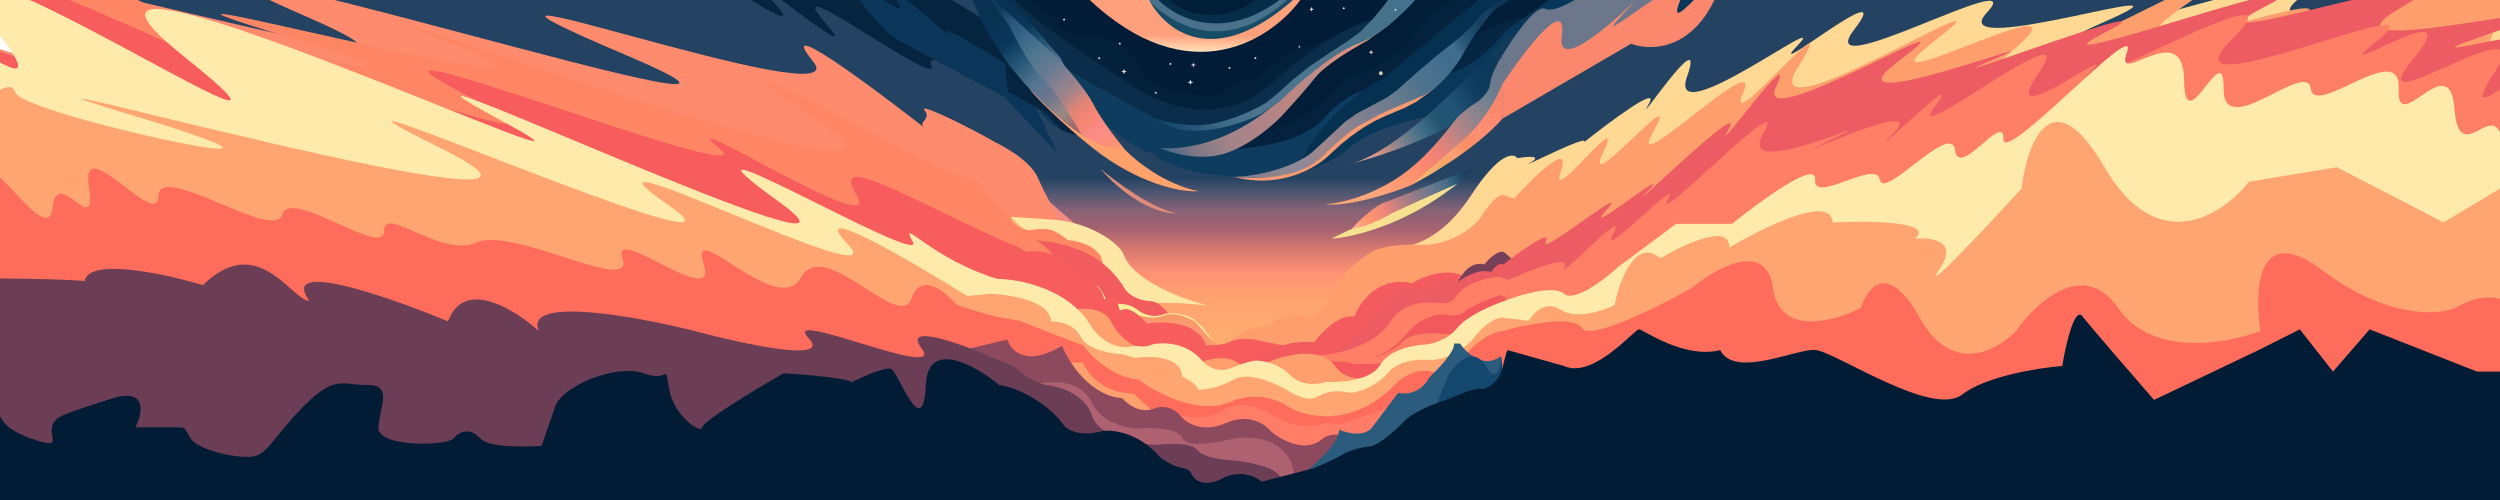 <svg width="5120" height="1024" viewBox="0 0 5120 1024" fill="none" xmlns="http://www.w3.org/2000/svg">
<g clip-path="url(#clip0_1_117)">
<path d="M2924 -48.5C2650.67 -44.833 2098.8 -39.7 2078 -48.5L2156.5 285L2863.5 345.5L2924 -48.5Z" fill="#021C37"/>
<path d="M2654 -18.5C2551.83 -18.833 2344.9 -19.3 2334.5 -18.5L2337.5 13L2432.5 90L2546 82L2648 13L2654 -18.5Z" fill="#174C66"/>
<path d="M2333.5 -22C2380.17 43 2510.5 134 2658.5 -22H2333.5Z" fill="#49718B"/>
<path d="M2363 -10C2399.5 33.768 2504.61 95.044 2633 -10H2363Z" fill="#062D4A"/>
<path d="M2577 -4.5C2546.17 22.167 2465.1 59.5 2387.5 -4.5H2577Z" fill="#001E38"/>
<path d="M2165.5 49C2151 21 2067 -20 2063.5 -23L2057 19.5L2165.5 237L2537.5 300.5L2740 95C2684 69 2604.67 130.833 2572 165C2545.2 159.4 2508.83 183.667 2494 196.5C2447.17 197.833 2349 187.8 2331 137C2313 86.2 2257.83 74.5 2232.5 75C2215 75.667 2177.1 71.4 2165.5 49Z" fill="#03213B"/>
<path d="M2605 170.5C2742 45 2825.5 36.5 2827.5 36.5L2708.5 268.5L2229 335L2031 55.5V-2.5L2071 -11C2087.8 23.8 2233.67 120.833 2304.5 165C2359 208.667 2495.4 270.9 2605 170.5Z" fill="#092D4B"/>
<path d="M2994.5 -15.5H2873L2834 45.5L2713.5 121.5L2553.5 266L2583 314.5L2883 140.5L2994.5 -15.5Z" fill="#021D38"/>
<path d="M2756 161C2668.8 257.4 2601 271.5 2578 266.5L2507 298.5L2533 332.5L2705 286.5L3038.5 13V-16C3010.33 -16 2944.3 -0.6 2905.5 61C2866.7 122.6 2789.67 153.333 2756 161Z" fill="#04223E"/>
<path d="M2493.5 305.5C2546.17 307.333 2663.6 297.1 2712 241.5C2760.29 186.022 2816.25 174.716 2838.35 175.991L2760.5 327.5L2644 431L2230.5 318L2180.5 139L2237 172L2371 245.5L2404.5 256.5L2482 259.5L2596.5 216.5L2604.5 225.5L2493.5 305.5Z" fill="#0E3C5E"/>
<path d="M3019 7.5L3043 -18L3089 -4L3046.5 24.5L2986.5 111.5L2834 212L2665 338.5C2669.8 289.7 2755.67 212.167 2798 179.5L2834 160.5L2878.5 123L2953 60.5L3019 7.5Z" fill="#053050"/>
<path d="M2130 158L2040 77L2022.5 133L2170.5 318.5L2227.5 288L2130 158Z" fill="#052440"/>
<path d="M2098 158L2022.5 104.5L2069 296.5L2204.5 354L2231.5 291C2173.9 292.2 2118.5 202.833 2098 158Z" fill="#0B3659"/>
<path d="M3031.5 36.5C3046.17 26.667 3076.3 6.7 3079.5 5.5L3099.5 12.5L3093.5 99L3004 90.5L3031.5 36.5Z" fill="#031E39"/>
<path d="M2993.5 88.5L3079 44.5L3086 68L3051.5 174L2946 168L2993.5 88.5Z" fill="#042642"/>
<path d="M2950 154C3010.4 146.4 3064.5 89.833 3084 62.5L3079 391L2597 450.5L2657 349.5L2785.5 235.5L2950 154Z" fill="#093759"/>
<path d="M2166 314L2034.5 175.5L2006.5 816L3097.5 829.5V216C3016.17 219.5 2835.7 241.6 2764.5 302C2693.3 362.4 2596.5 366.5 2557 361C2437 363 2376 330.5 2360.5 314C2332.5 314 2259 250.5 2254.5 248.5C2250.9 246.9 2230.67 266.5 2221 276.5C2170.6 281.7 2129.67 233 2115.5 208L2166 314Z" fill="url(#paint0_linear_1_117)"/>
<path d="M3075.5 3C3073.9 3.4 3071.5 14.167 3070.5 19.5L3086.5 59.5C3112.33 56.5 3167.2 51.3 3180 54.5C3196 58.5 3211.5 5 3208 -2.5C3204.5 -10 3154.5 -28.5 3151.5 -29.5C3148.5 -30.5 3077.5 2.5 3075.5 3Z" fill="#031E39"/>
<path d="M3126 35L3078.5 45L3075 56.5L3088 71.5L3126 35Z" fill="#042642"/>
<path d="M3242 -46C3238 -47.6 3133 28 3082 65L3083.5 67L3081 85.5C3208.67 84 3469.2 81.1 3478 81.5C3489 82 3521 -14.5 3521.5 -24.5C3522 -34.5 3247 -44 3242 -46Z" fill="#093759"/>
<path d="M3620 -65L3097.5 216L3085.5 292.5L3103.5 340L5350 472.5L5498 -140.5L3620 -65Z" fill="#244362"/>
<path d="M2051 -53C2036.5 -100.5 1995 -49.5 1952.5 -63.5C1371.83 -82.333 206.3 -122.8 189.5 -134C172.7 -145.2 156.5 36.333 150.5 128.5L1108 306.5L2051 373.5C2055.83 247.167 2062.6 -15 2051 -53Z" fill="#244362"/>
<path d="M2158 240.5C2066.67 186.667 1888.7 89.9 1907.5 133.5C1931 188 1584.5 -73.5 1689 45C1793.5 163.5 1460 -122.5 1576.5 -3.5C1660.61 82.416 1529.18 -5.77 1467.48 -44.32C1459.35 -43.752 1451.25 -46.573 1443.5 -54C1430.29 -66.65 1443.72 -59.165 1467.48 -44.32C1499.18 -46.538 1531.41 -100.335 1546 -133.5L1825 -77L2078 79L2158 240.5Z" fill="#052440"/>
<path d="M2651.5 -3C2480.3 149.8 2378.5 56.667 2349 -9L2228.5 -3C2436.1 194.2 2605.67 79.833 2664.5 -2L2651.5 -3Z" fill="url(#paint1_linear_1_117)"/>
<path d="M2375.5 303C2489.9 310.6 2591.17 235.833 2627.5 197.5L2689 139.5L2839 40.5L2846.5 49.5L2799 84C2772.17 98.333 2713.5 133.4 2693.5 159C2673.5 184.6 2638.83 222.667 2624 238.5C2605.83 257.667 2556.9 299.8 2506.5 315C2456.1 330.2 2398.17 313.333 2375.5 303Z" fill="url(#paint2_linear_1_117)"/>
<path d="M2781 89.5C2832.6 70.7 2887.83 13.667 2909 -12.5L2847.5 -6.5L2832.5 13.5L2810.5 40L2785 66L2758 85.5L2718 111.5L2681 136.5L2648 163L2616.5 191.5L2593.5 210C2575.33 221.333 2526.9 246 2478.5 254C2430.1 262 2376.33 247.333 2355.5 239L2395 258.5C2453.8 283.7 2544.17 252.667 2582 234L2620.5 208C2652.5 176.333 2729.4 108.3 2781 89.5Z" fill="url(#paint3_linear_1_117)"/>
<path d="M2998 108C2980 142 2948.5 172.5 2935 183.5L2932 185.5L2925.5 189.5L2915.5 196L2906.5 201L2888.5 210.5L2870.5 217.5L2821 241L2772.5 269L2736 298.5L2710 324.5C2699.33 331.5 2677.9 345.5 2677.5 345.5C2677.1 345.5 2649.33 355.833 2635.5 361L2572.5 368L2538.5 364L2528.5 362.5C2614.5 357.3 2670 326.667 2687 312L2718.5 283L2754 250L2777 233.5L2807 217.5L2842.5 198.5L2862.5 183.5C2880.9 165.9 2928.17 125.833 2949.5 108C2969 93.667 3011.1 60.5 3023.5 42.5C3035.9 24.5 3064 6 3076.5 -1L3079.5 8L3059.5 21C3046.5 35.833 3016 74 2998 108Z" fill="url(#paint4_linear_1_117)"/>
<path d="M2707.5 321C2661.1 366.6 2568.83 367.667 2528.5 362.5C2625.3 388.1 2700.17 341.167 2725.5 314.5L2748 294L2767 279L2779.5 270L2793.5 260.5L2815 248L2834 239L2858.5 228.5L2874.5 222L2900.5 208.5L2935 183.5L2915 195.5C2889.33 206.333 2835.7 229.2 2826.5 234C2817.3 238.8 2797.33 249.667 2788.5 254.5C2780.83 257.667 2753.9 275.4 2707.5 321Z" fill="#F89A6E"/>
<path d="M2253.5 345.5C2285.67 372.667 2362.1 429 2410.5 437C2386.17 438.667 2320.7 422.7 2253.5 345.5Z" fill="#E08C7A"/>
<path d="M1979.14 -78.433C1968.49 -15.313 2035.12 91.577 2069.76 137.132L2096.37 168.833L2119.19 194.193L2174.95 248.437L2226.29 290L2251 278.729L2171.79 118.112C2114.75 52.597 2000.18 -79.278 1998.15 -82.66C1996.12 -86.041 1990.55 -88.296 1988.01 -89L1979.14 -78.433Z" fill="url(#paint5_linear_1_117)"/>
<path d="M2239 213C2255 244.6 2288.67 288.167 2303.5 306L2289.5 327L2218.5 281C2199.17 247.333 2155.5 176.2 2135.5 161C2115.5 145.8 2081.17 82 2066.5 52L2015.5 -17C2026.3 -10.2 2124.17 82.333 2160.5 113.5C2180 133.5 2223 181.4 2239 213Z" fill="url(#paint6_linear_1_117)"/>
<path d="M2303.5 306C2229.5 308.8 2146.5 221.5 2108 181.5C2129 210 2211.83 285.167 2257 317.5C2349.4 383.5 2427.67 393.833 2454.5 391.5C2385.7 377.9 2325.17 328.833 2303.5 306Z" fill="#FFA16B"/>
<path d="M2771.87 333.923C2891.96 297.246 3072.15 83.667 3088 75.5C3116.67 63.833 3157.7 64.2 3092.5 159C3030.78 248.736 2861.45 310.606 2771.87 333.923C2766.98 335.418 2762.18 336.619 2757.5 337.5C2762.01 336.432 2766.82 335.239 2771.87 333.923Z" fill="url(#paint7_linear_1_117)"/>
<path d="M2712.5 418.5C2762.9 424.1 2850.83 395.167 2888.5 380L3055.5 250L3094.5 223L3076 115C3068.67 126.167 3053.6 153 3052 171C3050.4 189 3031.33 205.167 3022 211C3007.2 219.8 2990.83 234.333 2984.5 240.5C2944.5 294.1 2908.83 328.167 2896 338.5C2827.2 398.5 2745 416.833 2712.5 418.5Z" fill="url(#paint8_linear_1_117)"/>
<path d="M3077 243C3025.8 301.8 2930 358.833 2888.5 380C2908.5 363 2958.9 319.8 3000.5 283C3042.1 246.2 3068.83 193.667 3077 172V243Z" fill="url(#paint9_linear_1_117)"/>
<path d="M2843 412C2815.4 418.4 2775.83 459 2759.5 478.5L2879.5 430.5L2978 385L3018 343.5L2843 412Z" fill="url(#paint10_linear_1_117)"/>
<path d="M2985 376C2856 479.5 2731 489.5 2727 488.5L2762 471.5C2769.17 469.167 2784 464.6 2786 465C2788.5 465.5 2827 451 2842 441.5C2854 433.9 2946.67 393 2985 376Z" fill="#F7E090"/>
<path d="M3164.5 18C3145.3 8.4 3097.5 78.667 3076 115L3083 162H3086L3080.5 170.5L3224.5 121C3283.33 93.167 3401.9 37.1 3405.5 35.5C3409.1 33.9 3404 -1.167 3401 -18.5L3259 -22.5C3235.5 -5 3183.7 27.6 3164.5 18Z" fill="#6C778B"/>
<path d="M3198.5 74C3210.5 -11.6 3122.5 103.667 3077 172V243L3340.5 89.5C3377.33 104 3463.5 105.3 3513.5 -5.5C3576 -144 3401 100.5 3440.5 2C3480 -96.5 3229.5 128.5 3326 26.5C3422.5 -75.5 3183.5 181 3198.5 74Z" fill="#FB886D"/>
<path d="M1941.5 69C1916.5 40 2046 123 2057.5 129.5L2058 130L2065.5 199.5L2055.5 198C1990.83 163.833 1860.6 94.6 1857 91C1852.5 86.5 1827 92 1749 -15C1671 -122 1885.5 74 1836.5 1.5C1787.5 -71 1966.5 98 1941.5 69Z" fill="#0B3659"/>
<path d="M3093.5 -2L3079.5 8L3075 0L3077.5 -3L3093.5 -2Z" fill="#0D3556"/>
<circle cx="4" cy="4" r="4" transform="matrix(-1 0 0 1 2832 146)" fill="#D0D1A5"/>
<circle cx="2" cy="2" r="2" transform="matrix(-1 0 0 1 2860 18)" fill="#DCE2E2"/>
<circle cx="2" cy="2" r="2" transform="matrix(-1 0 0 1 2754 15)" fill="#DCE2E2"/>
<circle cx="2" cy="2" r="2" transform="matrix(-1 0 0 1 2573 117)" fill="#DCE2E2"/>
<circle cx="2" cy="2" r="2" transform="matrix(-1 0 0 1 2520 137)" fill="#DCE2E2"/>
<circle cx="2" cy="2" r="2" transform="matrix(-1 0 0 1 2399 129)" fill="#DCE2E2"/>
<circle cx="2" cy="2" r="2" transform="matrix(-1 0 0 1 2369 188)" fill="#DCE2E2"/>
<circle cx="2" cy="2" r="2" transform="matrix(-0.995 -0.095 -0.095 0.995 2295.53 87.545)" fill="#DCE2E2"/>
<circle cx="2" cy="2" r="2" transform="matrix(-0.995 -0.095 -0.095 0.995 2253.36 117.381)" fill="#DCE2E2"/>
<circle cx="2" cy="2" r="2" transform="matrix(-0.995 -0.095 -0.095 0.995 2181.36 38.381)" fill="#DCE2E2"/>
<path d="M2808 102L2809.35 105.65L2813 107L2809.35 108.35L2808 112L2806.65 108.35L2803 107L2806.65 105.65L2808 102Z" fill="#D9D9D9"/>
<path d="M2686 14L2687.35 17.649L2691 19L2687.35 20.351L2686 24L2684.65 20.351L2681 19L2684.65 17.649L2686 14Z" fill="#D9D9D9"/>
<path d="M2444 128L2445.35 131.65L2449 133L2445.35 134.35L2444 138L2442.65 134.35L2439 133L2442.65 131.65L2444 128Z" fill="#D9D9D9"/>
<path d="M2438 163L2439.62 167.015L2444 168.5L2439.62 169.985L2438 174L2436.38 169.985L2432 168.5L2436.38 167.015L2438 163Z" fill="#D9D9D9"/>
<path d="M2302 141L2303.62 145.015L2308 146.5L2303.62 147.985L2302 152L2300.38 147.985L2296 146.5L2300.38 145.015L2302 141Z" fill="#D9D9D9"/>
<path d="M2661 93L2661.81 95.19L2664 96L2661.81 96.81L2661 99L2660.19 96.81L2658 96L2660.19 95.19L2661 93Z" fill="#D9D9D9"/>
<path d="M2225.5 479C2195.67 453.5 2133.9 400.4 2125.5 392L2141.5 462.5L2225.5 479Z" fill="#F08C82"/>
<path d="M2126 365C2108.5 324.5 2043.5 294.5 2040 292L2029.5 480.5L2177 463C2165.83 443.833 2140 397.4 2126 365Z" fill="#FE8B6E"/>
<path d="M2090.5 453C2078.33 448.167 2049.5 434.8 2031.5 420L2008.5 440.5L2121.5 486L2090.5 453Z" fill="#F8B16F"/>
<path d="M2124 478.5C2107.2 481.7 2081.33 456.833 2070.5 444L2158 450C2228 454.8 2291.5 495.529 2301.5 522C2321.9 576 2424.33 613.5 2473 625.5L2420.5 621L2360.5 620C2322.9 626 2301.67 596.667 2291.5 583L2244.5 549L2124 478.5Z" fill="#FEE7A4"/>
<path d="M2108 471.5C2066 467.5 2039.83 414.833 2032 389L1995 512.5L2069.5 548C2129 564.5 2249.8 587.6 2257 548C2264.2 508.4 2213 493.833 2186.5 491.5C2181.33 486.833 2167.6 476.3 2154 471.5C2140.4 466.7 2117.67 469.5 2108 471.5Z" fill="#FF8665"/>
<path d="M3012.5 400.5C3070.1 312.1 3099.83 312.667 3107.5 324V479L2887 570.5L2865 505C2890.17 507 2954.9 488.9 3012.5 400.5Z" fill="#FFD893"/>
<path d="M3107.5 324C3127.67 320.5 3161.1 317.5 3133.5 333.5C3103.27 351.023 3255.74 272.592 3244.54 290.894C3297.02 249.316 3400.72 171.649 3377 212.5C3341 274.5 3497.5 37.5 3455 157C3412.5 276.5 3759 12 3681.5 93C3604 174 3891 -61 3797.5 60.5C3704 182 4164 -76 4069 26C3974 128 4554 -62.5 4307 46C4060 154.5 4866.5 -125 4715 -8.5C4563.5 108 5152 -112.5 4857.5 33.5C4563 179.5 5625.5 -264 5229 140.5C4832.5 545 4921.5 457.5 4758 490C4627.2 516 3571.83 451.833 3060.5 416.5L3107.5 324Z" fill="#FFD893"/>
<path d="M2597.5 667.5C2540.3 669.1 2514 704.833 2508 722.5L3131 794L3079.5 399.5C3066.7 395.5 3041.5 430.167 3030.5 448C2994.9 490 2941.33 501.167 2919 501.5C2853.4 498.7 2819.33 509.333 2810.5 515C2790.67 526.833 2748.2 558.1 2737 588.5C2725.8 618.9 2698 641.5 2685.5 649C2645.9 634.2 2610.33 655.167 2597.5 667.5Z" fill="#FE9E6C"/>
<path d="M2305 593.5C2223.5 453.5 2029.5 499.5 2009 494.5L2066.5 643.5L2417 683C2407.67 661.167 2382.2 617.3 2355 616.5C2327.8 615.7 2310.33 600.833 2305 593.5Z" fill="#F25C5E"/>
<path d="M3079.5 399.5L3100.5 407C3141.83 361.333 3218.9 286.1 3196.5 350.5C3168.5 431 3333.5 207.5 3283.5 311.5C3233.5 415.5 3453 153 3386.5 268C3320 383 3614.5 88.5 3570 190C3525.5 291.5 3785 -26 3682.5 137C3580 300 4166 -74.5 3963.5 82.5C3761 239.5 4350.5 -80 4097.5 124C3844.5 328 4819 -222.5 4495 -3.5C4171 215.5 4932 -91.5 4677.5 62C4423 215.5 5267 -249.5 5125.5 24C5017.13 233.468 5191.19 166.954 5275.26 125.901C5299.81 112.785 5315.15 104.631 5316.5 104C5318.26 103.181 5300.96 113.351 5275.26 125.901C5190.84 171.002 4997.46 274.768 4889 333L3060 570L3079.5 399.5Z" fill="#FE9E6C"/>
<path d="M2158 523.74C2100.91 457.571 2075.35 494.375 2071 492.809C2078.1 513.56 2089.85 559.369 2090.94 560.935C2092.02 562.501 2137.01 535.485 2158 523.74Z" fill="#FF8665"/>
<path d="M2267 616C2246.5 573.5 2243 586.5 2240 584.5L2223.5 621L2317.5 693.5L2503.5 726C2500.67 722 2490.8 708.1 2474 684.5C2457.2 660.9 2441 650.667 2435 648.5C2424.33 644.167 2398.4 637.3 2380 644.5C2361.6 651.7 2341 642.5 2333 637C2311.8 618.6 2284.17 621 2273 624.5L2267 616Z" fill="#F6EE99"/>
<path d="M2382.5 646.5C2360.1 655.3 2331.17 646.5 2319.5 641L2315.5 665.5L2493.5 732.5L2501 709.5C2487 708.5 2452.5 662.5 2449 660C2445.5 657.5 2410.5 635.5 2382.5 646.5Z" fill="#FC996C"/>
<path d="M2101.5 516C2067 491.5 2038 498 2030.5 496.5L2045.5 626L2298 680.5C2298.33 671.333 2297.3 647.6 2290.5 626C2283.7 604.4 2268.33 608.333 2261.5 613C2255.1 580.6 2216.17 560.833 2197.5 555C2167.1 513.4 2120.83 511.667 2101.5 516Z" fill="#F75D5D"/>
<path d="M2093.5 547.5C2055.5 508 2036 556 2032 558L2037.5 668.5L2602.5 860L2632.5 756L2637.5 709.5L2567 695C2556.33 693.667 2531.7 692.8 2518.5 700C2505.3 707.2 2480.67 707.667 2470 707C2452.8 657.8 2382.17 657.167 2349 663C2339 650.833 2315.1 628 2299.5 634C2283.9 640 2270 627.5 2265 620.5C2256.2 606.5 2239.33 605.667 2232 607C2200.8 611.4 2171.67 580.833 2161 565C2147.4 522.2 2110.33 535.5 2093.5 547.5Z" fill="#F75D5D"/>
<path d="M2691.5 701C2605.1 693 2545.83 750.333 2527 780L2674.5 849L3012.5 697.5L2999 566C2959.8 546.8 2911.67 567.333 2892.5 580C2823.7 564 2784.5 619 2773.5 648.5C2743.1 642.5 2706.17 681 2691.5 701Z" fill="#F45B5E"/>
<path d="M3040 541.5C3006.8 533.1 2986.17 572 2980 592.5L3080.5 578.5V516.5C3068.5 510.9 3048.5 530.833 3040 541.5Z" fill="#773F58"/>
<path d="M3104 536.5L3080.5 516.5L3077 549L3104 536.5Z" fill="#773F58"/>
<path d="M2828.5 629.5C2798.1 678.7 2726.5 734.667 2694.5 756.5L3121.5 824L3079 541.5C3069.4 536.7 3058.33 549.833 3054 557C3026.8 549.4 2995.33 569.167 2983 580C2955 566.8 2921.33 586.833 2908 598.5C2894.17 588.333 2858.9 580.3 2828.5 629.5Z" fill="#ED5C62"/>
<path d="M3165.5 495C3180.3 466.6 3114 514.167 3079 541.5L3062 572L3131 734L4667.5 681.5L5245 256.5C5125.5 280.833 4945.9 292.8 5183.5 146C5480.5 -37.5 4801 172 5110 65C5419 -42 4692.5 144 4919 14.5C5145.5 -115 4414.5 129 4637 14.5C4859.5 -100 4112.5 168 4306.5 69C4500.5 -30 3900 199 4081 122.5C4262 46 3708 259 3891.5 122.5C4075 -14 3588 283.5 3637 178.5C3686 73.5 3500 335 3540.5 264.5C3581 194 3313.5 456 3374.5 392C3435.5 328 3231.5 495 3289.5 430.5C3347.5 366 3147 530.5 3165.5 495Z" fill="#ED5C62"/>
<path d="M3204 547C3218 519.8 3133.17 553.333 3089 573.5L3052.5 649.5L3416 862L5108.5 386C5055.5 397 4987.5 395.3 5139.5 300.5C5329.5 182 5037.5 350.5 5151 196.5C5264.5 42.5 5007.5 303 5108.5 149C5209.5 -5 4817 272 4942.5 120.5C5068 -31 4735 190.5 4873.5 79C5012 -32.5 4407.5 241.5 4572.5 79C4737.5 -83.5 4202.5 224.5 4279.5 149C4356.5 73.5 4079 287.5 4175.5 149C4272 10.5 3888.5 316 3963 217.5C4037.5 119 3792.5 362.5 3877.5 273.5C3962.5 184.5 3589.5 364.5 3747 287.5C3904.5 210.5 3547 381.5 3611 273.5C3675 165.5 3381 471 3416 409.5C3451 348 3269.5 543 3304 478.5C3338.5 414 3186.5 581 3204 547Z" fill="#FF7F66"/>
<path d="M2786.5 715.5L2781.5 767.5L3064.5 724C3072.5 681 3088.2 593 3087 585C3085.8 577 3037.83 600.667 3014 613.5L2900 643.5L2786.5 715.5Z" fill="#F2595C"/>
<path d="M3203 601.5C3181.8 583.1 3112.5 603.833 3080.5 616.5L3068.5 672L3246 724L3547 748.5C3792.33 747.667 4306.4 741.6 4400 724C4493.6 706.4 5004 588.667 5247.5 532L5189 368C5172.83 368 5137.1 351.3 5123.5 284.5C5106.5 201 5036 347.5 5026.5 221C5017 94.5 4907.5 284.5 4912.5 181.5C4917.5 78.5 4740 243 4732.5 181.5C4725 120 4552.5 292 4554 181.5C4555.5 71 4474 295 4473 163.5C4472 32 4328 184.5 4356 107C4384 29.5 4100.5 342.5 4103 284.5C4105.5 226.5 4011.5 368 4004 307.5C3996.5 247 3857.5 411.5 3850 368C3842.5 324.5 3712.5 419.5 3717.5 368C3721.5 326.8 3605.5 411.167 3547 458.5H3432.5L3315.5 545.5C3286.83 571.833 3224.2 619.9 3203 601.5Z" fill="#FEEAAB"/>
<path d="M2681 729.5C2723.17 728.833 2815.8 713.3 2849 656.5C2857.83 641.5 2889 613.3 2943 620.5C2951.5 621.633 2970.8 623.6 2980 610C2986 598 3012.6 572.5 3071 566.5L3089 573.5L3084.5 610L3073.5 604C3052 611 3014 626.5 3003.5 635.5C2997.08 641 2985 649.8 2965 645C2943 639.72 2904.87 653 2880 684.5C2868.35 699.25 2837.44 728.437 2801.9 734.947C2820.26 731.755 2851.34 721.843 2873 699.5C2898.2 673.5 2970.5 683 3003.5 691L2943 775L2710.5 755.5L2681 729.5Z" fill="#FF7F66"/>
<path d="M2276.5 660C2261.7 628.8 2216.33 630 2195.5 634.5L2269 711.5L2335.5 714.5C2322 709.333 2291.3 691.2 2276.5 660Z" fill="#FFA06E"/>
<path d="M2766.5 743.5C2760 739 2706 740.5 2704 740.5L2801.5 811L2845.5 743.5C2821.33 745 2771.7 747.1 2766.5 743.5Z" fill="#F4595D"/>
<path d="M1893.5 226C1878 207.5 1992 264 2041 293L2056.5 317.5L2085.5 580.5L1411.5 644C991.667 527.833 95.2 257.8 -132 107C-416 -81.5 612.5 350.5 -9 30.5C-630.5 -289.5 1195.5 280 619.5 30.5C43.5 -219 1841 350.5 1282.5 113C724 -124.5 1766.5 248.5 1665 125.5C1570.74 11.273 1862.42 237.277 1891.69 260.487C1880.12 249.503 1908.33 243.705 1893.5 226Z" fill="#FE8B6E"/>
<path d="M2543 749C2516.6 723 2471 735.5 2451.5 745V789.5L2825 831L2878.5 748.5C2844.67 768.5 2768.6 796.9 2735 750.5C2701.4 704.1 2617.33 730.167 2579.5 749C2578.33 759.833 2569.4 775 2543 749Z" fill="#FF9F6D"/>
<path d="M1985.5 362C1970.3 330.8 2057.83 440.333 2079.5 462.5L2056.5 585.5C1448 585.5 185.5 521.5 165.5 521.5C140.5 521.5 340 320.5 -110.5 -59C-510.693 -396.122 347.385 14.46 392.949 66.549C555.291 100.172 981.9 197.108 583 74C43.5 -92.5 1383 268 901.5 80C420 -108 2050 496 1672.5 245C1295 -6 2004.5 401 1985.5 362Z" fill="#FF8665"/>
<path d="M1754.5 400C1694.5 301.5 1878 417 2080 504.5L2099.5 542L2202.5 787L686.5 653C488.333 628 74.8 574.1 6 558.5C-80 539 -180.5 372 -126.5 355C-72.5 338 88 259 -89 107.5C-266 -44 590.5 394 65.5 39C-459.5 -316 1012.5 408 454 129.5C-104.5 -149 1387 416.5 976 206C565 -4.5 1589 400 1473 303.5C1357 207 1814.5 498.5 1754.5 400Z" fill="#F75D5D"/>
<path d="M2235 669C2189.8 590.6 2086.17 571 2040 571L2069 851L3091.5 822L3080.5 616.5C3056.83 624.5 3004.5 646.7 2984.5 671.5C2964.5 696.3 2932.83 704.5 2919.5 705.5C2896 706.333 2844.5 715.9 2826.5 747.5C2808.5 779.1 2745.33 783.667 2716 782C2701.17 787.333 2665.6 792 2642 768C2618.4 744 2585.83 738.333 2572.5 738.5C2567.67 738.5 2550.8 741.5 2522 753.5C2493.2 765.5 2470 748.5 2462 738.5C2429.6 700.1 2379.83 700.5 2359 705.5C2347 713 2325.5 708 2322.5 708C2281.7 720.8 2247.17 687.333 2235 669Z" fill="#FEEAAB"/>
<path d="M3131 657L3080 651L3055 699L3196.5 867.5L5198 802L5172 355L5004.5 455.5L4786 342.5L4606 372C4552.67 440 4418.8 529.3 4310 342.5C4201.2 155.7 4151.33 294 4140 386.5C4067.17 466 3931.6 610.3 3972 551.5C4012.4 492.7 3955.17 485.333 3921.5 489C3964.3 453.4 3827 451.833 3753 455.5C3751.4 396.7 3611.33 465.333 3541.5 507C3543.5 455.8 3448.33 500.333 3400.5 529C3349.3 485.4 3316.5 574.833 3306.5 625C3282.83 636.667 3227.7 654.9 3196.5 634.5C3165.3 614.1 3139.83 641 3131 657Z" fill="#FFA571"/>
<path d="M1903.5 621.5C1903.67 612.5 1931.3 590 2040.5 572L2055 631C2026.5 636.333 1969.2 647 1968 647C1966.8 647 1924.5 630 1903.5 621.5Z" fill="#FEEAAB"/>
<path d="M1869.5 495.5C1839.5 439 1906 532 2050.5 573.5L1986.5 707L11.195 330.228C11.392 330.943 10.935 330.798 10 330L11.195 330.228C9.713 324.82 -29.093 270.24 -181 77C-396 -196.5 228 350.5 -23.5 43.5C-275 -263.5 793.5 449.5 373.5 113C-46.5 -223.5 1426 462.5 1024 245.5C622 28.5 1879 618.5 1595.5 413.5C1312 208.5 1899.5 552 1869.5 495.5Z" fill="#FEEAAB"/>
<path d="M2152.5 658.5C2150.9 614.9 2063.83 602.333 2023.5 601.5L2073 894.5L3080 864.5V650.5C3056.4 648.9 3030.5 676.167 3020.5 690C3007 706.833 2968.7 739.8 2923.5 737C2878.3 734.2 2852.33 751.833 2845 761C2816.6 794.2 2775 807.56 2758 803.5C2724.5 795.5 2701.5 811.242 2690.5 815.5C2678.1 820.3 2654 809.5 2643.5 803.5C2617.67 787.333 2558.3 759.4 2527.5 777C2496.7 794.6 2465.33 798.333 2453.5 798C2453.9 789.2 2432 776.333 2421 771C2419.4 729 2355.33 728.167 2323.5 733L2299.5 725.5C2276.33 724.833 2226.6 716.7 2213 689.5C2199.4 662.3 2167 657.5 2152.5 658.5Z" fill="#FFA571"/>
<path d="M1736.5 500.5C1628.5 386 1986 608.5 1994.5 615L2079 687L88 504.5L-85 257.5C-50.167 219.333 21.8 152.2 31 189C42.5 235 793.5 394 272.5 236.5C-248.5 79 1350.5 525.5 905.5 305C460.5 84.5 1615 590 1367.5 419C1120 248 1844.5 615 1736.5 500.5Z" fill="#FFA571"/>
<path d="M1935 611C1963.33 608 2020.8 602 2024 602L2070 626.5L2071.5 662C2025.5 656.833 1931.9 646 1925.5 644C1919.1 642 1929.17 621.167 1935 611Z" fill="#FFA571"/>
<path d="M2090 658C2079.5 654 2045.5 650 2040.5 648.5L2031 730.5L2421.5 958L3074 894L3079.5 677.5C3046.7 680.3 3014.83 710.333 3003 725L2951.5 768.5C2912.7 746.1 2874 770.167 2859.5 785C2773.1 876.2 2677.17 855.667 2640 834C2595.2 802.8 2543.67 812.667 2523.5 821.5C2457.5 852.7 2368.33 805.167 2332 777.5C2277.2 772.3 2233.5 728.667 2218.5 707.5L2167.5 688C2145.17 679.333 2098.4 661.2 2090 658Z" fill="#FE6D5C"/>
<path d="M2510.5 837.5C2467.3 865.5 2418.5 853.5 2399.5 844L2394 910.5L2817.5 991.5L2852.5 833L2743 869L2714.5 865.5C2673.7 882.7 2628.17 864 2610.5 852.5C2560.5 820.9 2523 829.333 2510.5 837.5Z" fill="#FF7D67"/>
<path d="M1959.5 624.5C1974 629.5 2010.5 641.3 2040.5 648.5L2062 690L2015.5 926.5C1722 918.167 1126.4 898.8 1092 888C1049 874.5 578 881 476.5 863C375 845 -80.5 727 -80.5 704.5C-80.5 682 -76 512 -80.5 426C-85 340 -33 401.5 -3.5 401.5C-49 263 98.5 516.5 107.5 426C116.5 335.5 200 496.5 182 381C164 265.5 322.5 473.5 324.5 401.5C326.5 329.5 562.5 496.5 578 439.5C593.5 382.5 786.5 529.5 786.5 473.5C786.5 417.5 902 529.5 976.5 496.5C1051 463.5 1300 605.5 1275 529.5C1250 453.5 1473.5 640.5 1441 540C1408.5 439.5 1593 654.5 1640.5 568.5C1688 482.5 1842.5 681 1866.5 611.5C1885.7 555.9 1936.5 597 1959.5 624.5Z" fill="#FE6D5C"/>
<path d="M2217.5 742C2203.1 744.4 2187.5 741 2181.5 739V833.5L2396.5 875L2322 806C2258.8 806 2226 763.333 2217.5 742Z" fill="#FEA06D"/>
<path d="M2037 701.5V745L2103 1012H2616.5L2836 941.5C2807.5 915.333 2741.9 870.3 2707.5 899.5C2673.1 928.7 2623.5 901 2603 883.5C2591.83 869 2557.7 845.3 2510.5 866.5C2463.3 887.7 2429.5 866 2418.5 852.5C2411.5 842.833 2390.5 826.2 2362.5 837C2334.5 847.8 2308.17 827.167 2298.5 815.5C2232.1 810.3 2188.5 741.667 2175 708C2102.2 752.4 2070 718.167 2063 695.5L2037 701.5Z" fill="#8D495E"/>
<path d="M2234.5 822C2210.5 772.4 2141.17 780.333 2109.5 790.5V795L2128.5 938C2301.5 992.5 2648.2 1079.1 2651 989.5C2653.8 899.9 2569.5 891.167 2527 898C2495.5 906.333 2430.5 918 2422.5 898C2414.5 878 2366.5 875.667 2343.5 877C2317.17 879.333 2258.5 871.6 2234.5 822Z" fill="#AE6171"/>
<path d="M2092.5 763C2075.3 747.4 2047 737.5 2035 734.5L2026.5 1010H2727.5L2713.5 967C2687.67 976.833 2632.6 991.8 2619 973C2605.4 954.2 2548.33 944.833 2521.5 942.5C2503.33 941.833 2464 936.7 2452 921.5C2440 906.3 2392 908.167 2369.5 911C2331.5 910.167 2251.7 897.1 2236.5 851.5C2221.3 805.9 2167.17 790.5 2142 788.5C2132.67 786.5 2109.7 778.6 2092.5 763Z" fill="#6B3E55"/>
<path d="M3239.5 671.5C3222.7 644.7 3125.83 664.333 3079.5 677.5L3051.5 744L3170 926L4250.5 891.5L5150.5 879C5166.17 842.5 5191.4 748.9 5167 666.5C5142.6 584.1 5064.83 608.167 5029 630.5C4993.17 646.167 4888.3 652.6 4755.5 553C4622.7 453.4 4616.17 594.5 4629.5 677.5C4561.33 704.167 4407.5 732.1 4337.5 630.5C4267.5 528.9 4169.33 619.5 4129 677.5C4090.83 718 3998 769.5 3932 651.5C3866 533.5 3824.17 588.333 3811.5 630.5C3756.83 658.5 3644.2 689.6 3631 590C3617.8 490.4 3514.5 548.5 3464.5 590C3396.5 628.333 3256.3 698.3 3239.5 671.5Z" fill="#FE6D5C"/>
<path d="M1971.5 717L2037 701.5L2042.5 743L1971.5 717Z" fill="#8D495E"/>
<path d="M1887.5 713.5C1845.5 658.3 1977.33 707 2044 737L2047.5 781.5C2036.17 849.833 2010.5 986.1 1998.5 984.5C1986.5 982.9 1622.5 995.167 1442 1001.5C948.167 979.5 -47.8 934.4 -81 930C-114.2 925.6 -52.167 849.167 -17 811.5C-207 777.5 -75.5 631 -81 603C-86.5 575 -148.5 567 60 571C121.84 572.186 155.751 573.813 173.21 575.513C182.457 527.157 335.93 560.113 415.5 584C528.5 473 597.5 616 633.5 616C570.927 529.666 794.323 607.097 917.329 657.977C918.481 655.466 919.703 652.809 921 650C957 572 1057.67 636.167 1103.5 678C1071.9 605.6 1303.33 647.833 1423 678C1521.17 704.333 1705.2 744.1 1656 692.5C1594.5 628 1940 782.5 1887.5 713.5Z" fill="#6B3E55"/>
<path d="M3203 749.5L3087.5 717L3037.5 938L2937 1205L5151 1160L5248 889.5L5131 761H5073L4853 674.5L4778 761L4710 674.5L4625.5 717L4411.5 819C4369.5 770.833 4281.4 669.2 4265 648C4248.6 626.8 4230.5 706.833 4223.5 749.5C4175.33 753.333 4066.9 770.4 4018.5 808C3958 855 3765 724.5 3720 717C3684 711 3553.17 777.167 3523 717C3449.17 735.667 3366.2 675.7 3357 674.5C3347.8 673.3 3263.67 777.167 3203 749.5Z" fill="#021C35"/>
<path d="M1896 788.5C1900 692.9 1998 748.667 2046.5 788.5L2125.5 913L2205.5 1265C1479.83 1244.83 15.9 1199.5 -34.5 1179.5C-97.5 1154.5 -79.5 1001 -67 983C-54.5 965 -7 817.5 -4.5 832.5C-2 847.5 -2 875 63.5 898C129 921 101.5 898 106.5 875C111.5 852 126.5 850 224.5 817.5C302.9 791.5 292.5 845 277.5 875H352.5C385 875 375.5 875 390.5 898C405.5 921 478.5 938 513.5 935.5C548.5 933 556.5 898 621.5 832.5C686.5 767 699.5 788.5 752.5 788.5C805.5 788.5 777.5 832.5 775 875C772.5 917.5 915.5 913 928.5 898C941.5 883 963.5 875 983.5 898C999.5 916.4 1074.17 915.667 1109.5 913C1113.67 900.333 1125 866.5 1137 832.5C1152 790 1262.5 744.5 1318 764.5C1373.5 784.5 1360.5 739.5 1370.5 797C1380.5 854.5 1438.5 890 1438.5 875C1438.5 863 1549.17 796.333 1604.5 764.5C1652.35 767.258 1734.6 774.215 1744.34 782.879C1767.56 770.758 1816.33 749.551 1826 756C1841 766 1891 908 1896 788.5Z" fill="#021C35"/>
<path d="M2742.5 880C2742.5 910.4 2686.83 957.333 2659 977L3082 869L3074.5 729C3039.7 756.6 3003.67 723.5 2990 703.5H2978C2980 719.5 2945.17 756.167 2927.5 772.5C2909.5 806.9 2877.33 808.167 2863.5 804.5L2812.5 872C2797.7 896.4 2759.67 887.5 2742.5 880Z" fill="#2B5C7D"/>
<path d="M2967 767L2929.5 858.5L3082 822L3075 732.5C3068.6 783.7 3051 765.5 3043 750C3036.2 736.4 3024.83 731.333 3020 730.5C3001.2 724.1 2976.83 752.167 2967 767Z" fill="#13476E"/>
<path d="M2178.5 870.5C2148 828 2087.5 794 2046.5 788.5L2033 1049.5H3087.5V717C3087.17 716.333 3084.6 722.7 3077 753.5C3069.4 784.3 3042.5 800 3031.5 796C3017.1 794.4 2978.5 813 2956 821C2914.5 834.5 2891 849.333 2880 858.5C2842.4 898.1 2817 911.667 2809 913.5C2784.2 916.3 2764 923.333 2757 926.5C2736.2 939.7 2702.67 954 2688.5 959.5L2584 986.5C2556.4 964.1 2522.83 970.5 2509.5 976.5C2465.1 1002.5 2444 981.667 2439 968C2437.4 965.2 2432.67 962.167 2430.5 961L2418.5 957.5C2401.3 955.1 2382 941.5 2374.5 935C2332.5 886.6 2280 879.833 2259 882.5C2210.6 895.7 2185.17 880 2178.5 870.5Z" fill="#021C35"/>
</g>
<defs>
<linearGradient id="paint0_linear_1_117" x1="2552" y1="175.5" x2="2552" y2="829.5" gradientUnits="userSpaceOnUse">
<stop offset="0.289" stop-color="#244362"/>
<stop offset="0.336" stop-color="#4F5671"/>
<stop offset="0.387" stop-color="#856276"/>
<stop offset="0.446" stop-color="#A46270"/>
<stop offset="0.508" stop-color="#D47770"/>
<stop offset="0.585" stop-color="#FF9174"/>
<stop offset="0.665" stop-color="#FFA26F"/>
<stop offset="0.742" stop-color="#FFA970"/>
<stop offset="0.789" stop-color="#FCAC6F"/>
</linearGradient>
<linearGradient id="paint1_linear_1_117" x1="2447" y1="72.5" x2="2446.5" y2="106.15" gradientUnits="userSpaceOnUse">
<stop stop-color="#FFA07C"/>
<stop offset="1" stop-color="#FFE2B9"/>
</linearGradient>
<linearGradient id="paint2_linear_1_117" x1="2827.5" y1="65.5" x2="2376" y2="303.5" gradientUnits="userSpaceOnUse">
<stop offset="0.099" stop-color="#E7997D"/>
<stop offset="0.144" stop-color="#DF9081"/>
<stop offset="0.226" stop-color="#D48D7C"/>
<stop offset="0.339" stop-color="#B88A88"/>
<stop offset="0.459" stop-color="#BC8580"/>
<stop offset="0.608" stop-color="#AD8387"/>
<stop offset="0.748" stop-color="#A18488"/>
<stop offset="0.881" stop-color="#807687"/>
<stop offset="1" stop-color="#3C6888"/>
</linearGradient>
<linearGradient id="paint3_linear_1_117" x1="2879" y1="-13" x2="2361" y2="242.5" gradientUnits="userSpaceOnUse">
<stop stop-color="#437290"/>
<stop offset="0.083" stop-color="#45718A"/>
<stop offset="0.152" stop-color="#46738B"/>
<stop offset="0.25" stop-color="#487289"/>
<stop offset="0.347" stop-color="#50718C"/>
<stop offset="0.445" stop-color="#4B748E"/>
<stop offset="0.548" stop-color="#4B738D"/>
<stop offset="0.644" stop-color="#4D748E"/>
<stop offset="0.736" stop-color="#436F8A"/>
<stop offset="0.807" stop-color="#396683"/>
<stop offset="0.894" stop-color="#235377"/>
<stop offset="0.937" stop-color="#1B4C6D"/>
<stop offset="0.973" stop-color="#174869"/>
<stop offset="1" stop-color="#114263"/>
</linearGradient>
<linearGradient id="paint4_linear_1_117" x1="3074.5" y1="6.5" x2="2534.5" y2="363" gradientUnits="userSpaceOnUse">
<stop offset="0.02" stop-color="#0D3556"/>
<stop offset="0.049" stop-color="#174060"/>
<stop offset="0.086" stop-color="#154062"/>
<stop offset="0.132" stop-color="#1E4C6D"/>
<stop offset="0.173" stop-color="#2D5A79"/>
<stop offset="0.204" stop-color="#406E8F"/>
<stop offset="0.238" stop-color="#3F6C8B"/>
<stop offset="0.285" stop-color="#47708E"/>
<stop offset="0.355" stop-color="#4F738E"/>
<stop offset="0.424" stop-color="#60798D"/>
<stop offset="0.478" stop-color="#6F7C8D"/>
<stop offset="0.536" stop-color="#7B7E8F"/>
<stop offset="0.63" stop-color="#8D838E"/>
<stop offset="0.728" stop-color="#9F848B"/>
<stop offset="0.825" stop-color="#8C8899"/>
<stop offset="0.897" stop-color="#8F848A"/>
<stop offset="0.947" stop-color="#857C91"/>
<stop offset="1" stop-color="#70758B"/>
</linearGradient>
<linearGradient id="paint5_linear_1_117" x1="1993.71" y1="-51.664" x2="2238.35" y2="249.794" gradientUnits="userSpaceOnUse">
<stop stop-color="#082F4E"/>
<stop offset="0.091" stop-color="#0A3150"/>
<stop offset="0.246" stop-color="#093252"/>
<stop offset="0.389" stop-color="#093759"/>
<stop offset="0.493" stop-color="#1F5172"/>
<stop offset="0.645" stop-color="#527591"/>
<stop offset="0.766" stop-color="#71778C"/>
<stop offset="0.858" stop-color="#998985"/>
<stop offset="0.965" stop-color="#9F6B6F"/>
</linearGradient>
<linearGradient id="paint6_linear_1_117" x1="2042.5" y1="11" x2="2310.5" y2="317.5" gradientUnits="userSpaceOnUse">
<stop offset="0.027" stop-color="#103B5D"/>
<stop offset="0.09" stop-color="#245073"/>
<stop offset="0.215" stop-color="#3B6889"/>
<stop offset="0.304" stop-color="#4D768F"/>
<stop offset="0.42" stop-color="#677B93"/>
<stop offset="0.507" stop-color="#8B8091"/>
<stop offset="0.57" stop-color="#A28388"/>
<stop offset="0.657" stop-color="#E48476"/>
<stop offset="0.736" stop-color="#F88574"/>
<stop offset="0.819" stop-color="#FB8C8A"/>
<stop offset="0.912" stop-color="#FD9071"/>
<stop offset="0.963" stop-color="#FFA16B"/>
</linearGradient>
<linearGradient id="paint7_linear_1_117" x1="3084.5" y1="108" x2="2764" y2="330.5" gradientUnits="userSpaceOnUse">
<stop offset="0.054" stop-color="#0F3B58"/>
<stop offset="0.137" stop-color="#0C395A"/>
<stop offset="0.25" stop-color="#0F3D5F"/>
<stop offset="0.385" stop-color="#215374"/>
<stop offset="0.494" stop-color="#215471"/>
<stop offset="0.606" stop-color="#436F88"/>
<stop offset="0.705" stop-color="#787E8C"/>
<stop offset="0.856" stop-color="#DA9484"/>
<stop offset="1" stop-color="#D8B6AC"/>
</linearGradient>
<linearGradient id="paint8_linear_1_117" x1="3084.5" y1="136.5" x2="2718" y2="419" gradientUnits="userSpaceOnUse">
<stop offset="0.056" stop-color="#6C778B"/>
<stop offset="0.138" stop-color="#6D8091"/>
<stop offset="0.239" stop-color="#8D838C"/>
<stop offset="0.348" stop-color="#B78586"/>
<stop offset="0.433" stop-color="#E0827A"/>
<stop offset="0.521" stop-color="#F78373"/>
<stop offset="0.63" stop-color="#FF936D"/>
<stop offset="0.732" stop-color="#FE9E76"/>
<stop offset="0.814" stop-color="#F9A87C"/>
<stop offset="1" stop-color="#FAA76E"/>
</linearGradient>
<linearGradient id="paint9_linear_1_117" x1="3077" y1="207" x2="2884" y2="380" gradientUnits="userSpaceOnUse">
<stop offset="0.081" stop-color="#FB886D"/>
<stop offset="0.207" stop-color="#FF8C71"/>
<stop offset="0.319" stop-color="#FC8F70"/>
<stop offset="0.452" stop-color="#FA8E64"/>
<stop offset="0.579" stop-color="#FFA176"/>
<stop offset="0.687" stop-color="#F3A565"/>
<stop offset="0.826" stop-color="#F6B66E"/>
<stop offset="1" stop-color="#FFB473"/>
</linearGradient>
<linearGradient id="paint10_linear_1_117" x1="3001" y1="355.5" x2="2765" y2="471.5" gradientUnits="userSpaceOnUse">
<stop stop-color="#1F3C5F"/>
<stop offset="0.083" stop-color="#275576"/>
<stop offset="0.181" stop-color="#4C6E89"/>
<stop offset="0.318" stop-color="#727A8D"/>
<stop offset="0.501" stop-color="#AA7D84"/>
<stop offset="0.693" stop-color="#EF877A"/>
<stop offset="0.843" stop-color="#FF956E"/>
<stop offset="1" stop-color="#FFB89C"/>
</linearGradient>
<clipPath id="clip0_1_117">
<rect width="5120" height="1024" fill="white"/>
</clipPath>
</defs>
</svg>
